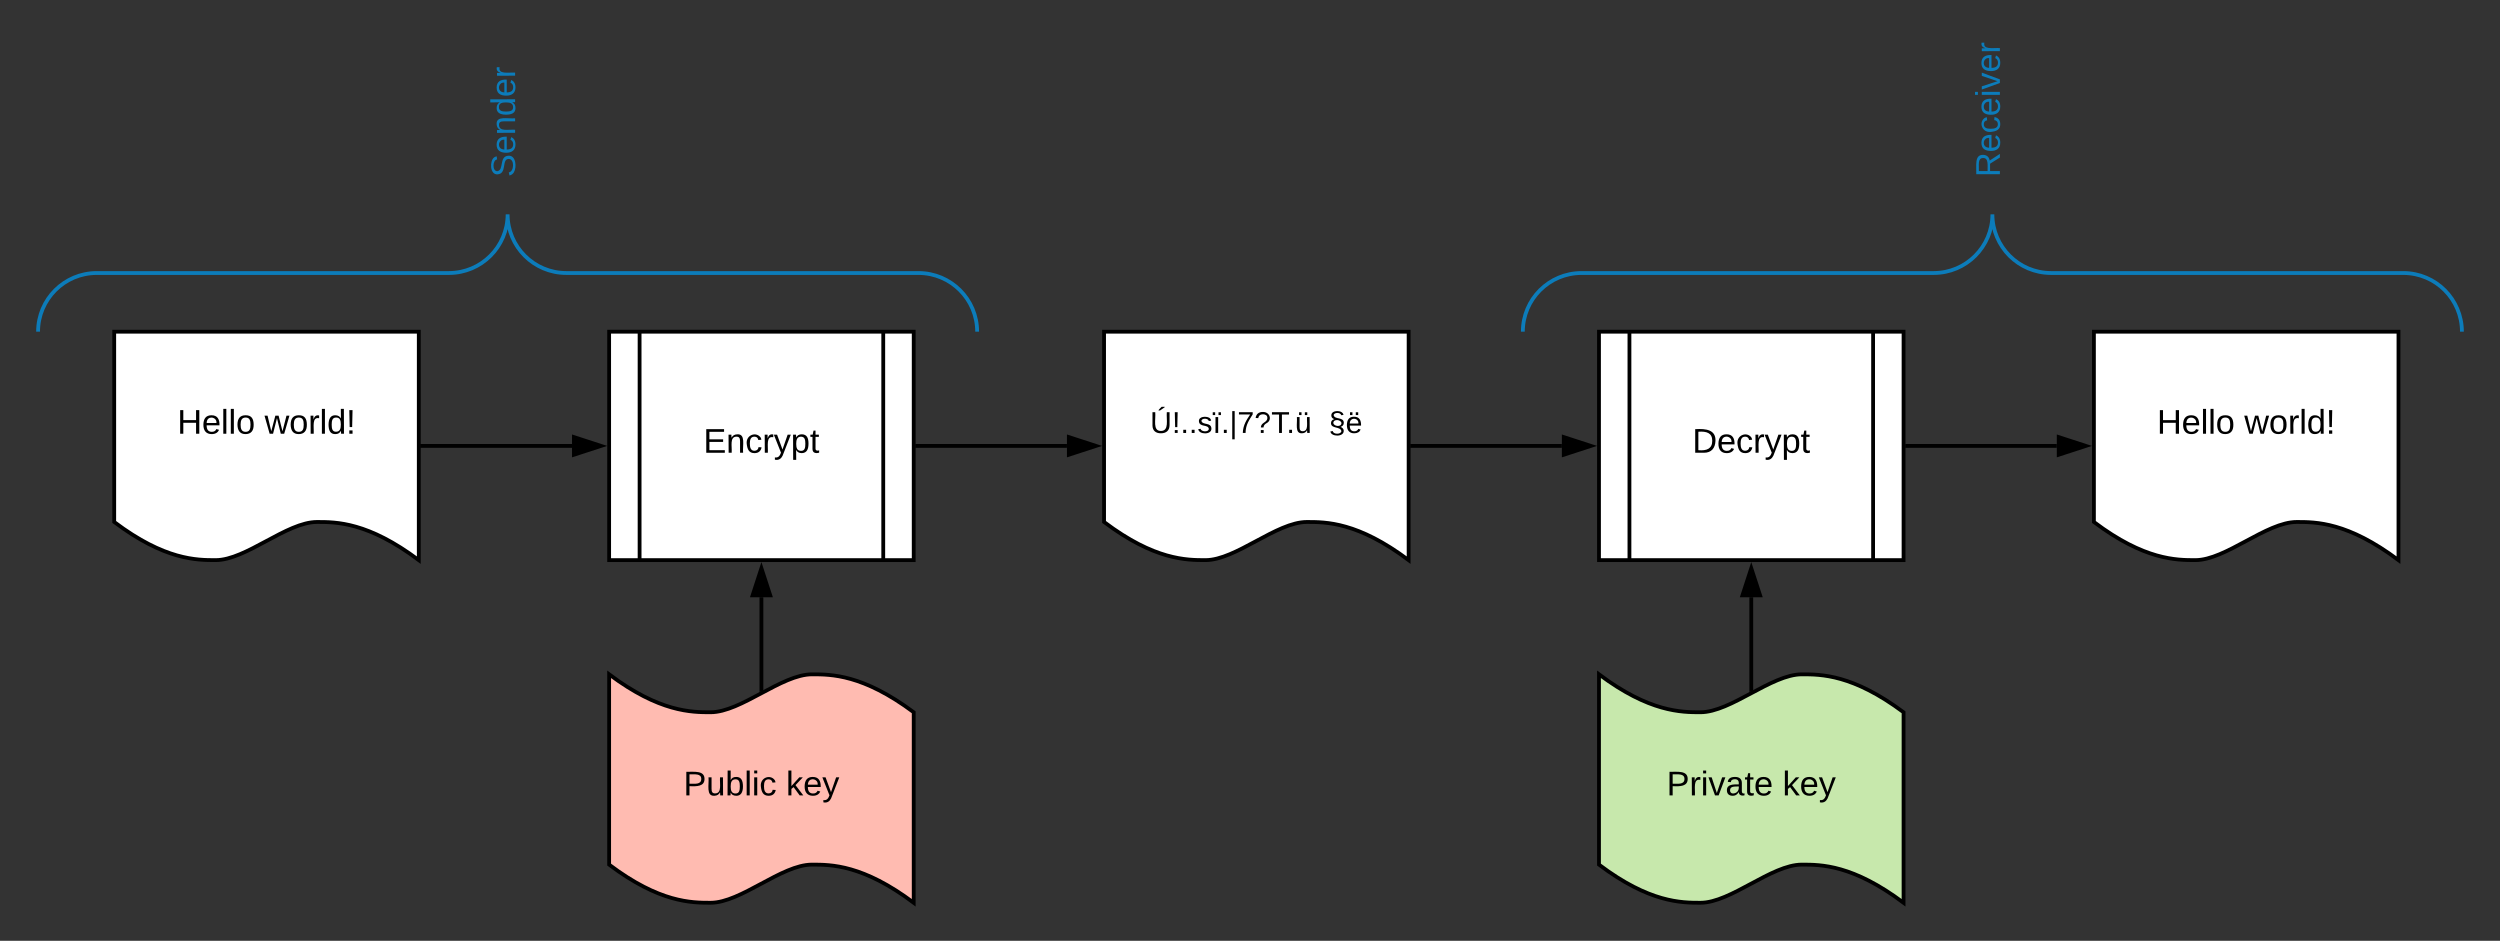 <svg xmlns="http://www.w3.org/2000/svg" xmlns:xlink="http://www.w3.org/1999/xlink" xmlns:lucid="lucid" width="1313.33" height="494.25"><rect width="100%" height="100%" fill="#333333" stroke="none"/><g transform="translate(-60 -45.75)" lucid:page-tab-id="0_0"><path d="M120 220h160v120c-26.72-20.04-43.36-20.04-53.44-20.04-16 0-37.28 20.04-53.28 20.04-9.92 0-26.72 0-53.28-20.04z" stroke="#000" stroke-width="2" fill="#fff"/><use xlink:href="#a" transform="matrix(1,0,0,1,125,225) translate(28.15 48.6)"/><use xlink:href="#b" transform="matrix(1,0,0,1,125,225) translate(74 48.6)"/><path d="M380 220h160v120H380z" stroke="#000" stroke-width="2" fill="#fff"/><path d="M396 220v120m128-120v120" stroke="#000" stroke-width="2" fill="none"/><use xlink:href="#c" transform="matrix(1,0,0,1,405,225) translate(24.525 58.6)"/><path d="M281 280h79.5" stroke="#000" stroke-width="2" fill="none"/><path d="M281 281h-1v-2h1z"/><path d="M375.76 280l-14.26 4.64v-9.28z" stroke="#000" stroke-width="2"/><path d="M640 220h160v120c-26.72-20.04-43.36-20.04-53.44-20.04-16 0-37.28 20.04-53.28 20.04-9.92 0-26.72 0-53.28-20.04z" stroke="#000" stroke-width="2" fill="#fff"/><use xlink:href="#d" transform="matrix(1,0,0,1,645,225) translate(19.2 48.2)"/><path d="M900 220h160v120H900z" stroke="#000" stroke-width="2" fill="#fff"/><path d="M916 220v120m128-120v120" stroke="#000" stroke-width="2" fill="none"/><use xlink:href="#e" transform="matrix(1,0,0,1,925,225) translate(24.05 58.6)"/><path d="M801 280h79.5" stroke="#000" stroke-width="2" fill="none"/><path d="M801 281h-1v-2h1z"/><path d="M895.76 280l-14.26 4.64v-9.28z" stroke="#000" stroke-width="2"/><path d="M1160 220h160v120c-26.72-20.04-43.36-20.04-53.44-20.04-16 0-37.28 20.04-53.28 20.04-9.92 0-26.72 0-53.28-20.04z" stroke="#000" stroke-width="2" fill="#fff"/><use xlink:href="#a" transform="matrix(1,0,0,1,1165,225) translate(28.15 48.6)"/><use xlink:href="#b" transform="matrix(1,0,0,1,1165,225) translate(74 48.6)"/><path d="M1061 280h79.5" stroke="#000" stroke-width="2" fill="none"/><path d="M1061 281h-1v-2h1z"/><path d="M1155.76 280l-14.26 4.64v-9.28z" stroke="#000" stroke-width="2"/><path d="M541 280h79.5" stroke="#000" stroke-width="2" fill="none"/><path d="M541 281h-1v-2h1z"/><path d="M635.76 280l-14.26 4.64v-9.28z" stroke="#000" stroke-width="2"/><path d="M380 400c26.56 19.92 43.36 19.92 53.28 19.92 16 0 37.28-19.92 53.28-19.92 10.08 0 26.72 0 53.44 19.92V520c-26.72-20.04-43.36-20.04-53.44-20.04-16 0-37.28 20.04-53.28 20.04-9.92 0-26.72 0-53.28-20.04z" stroke="#000" stroke-width="2" fill="#ffbbb1"/><use xlink:href="#f" transform="matrix(1,0,0,1,385,405) translate(34.05 58.6)"/><use xlink:href="#g" transform="matrix(1,0,0,1,385,405) translate(87.95 58.6)"/><path d="M460 408.97V359.5" stroke="#000" stroke-width="2" fill="none"/><path d="M461 409.6l-2 1v-1.63h2z"/><path d="M460 344.24l4.64 14.26h-9.28z" stroke="#000" stroke-width="2"/><path d="M900 400c26.56 19.92 43.36 19.92 53.28 19.92 16 0 37.28-19.92 53.28-19.92 10.08 0 26.72 0 53.44 19.92V520c-26.72-20.04-43.36-20.04-53.44-20.04-16 0-37.28 20.04-53.28 20.04-9.92 0-26.72 0-53.28-20.04z" stroke="#000" stroke-width="2" fill="#c7e8ac"/><use xlink:href="#h" transform="matrix(1,0,0,1,905,405) translate(30.55 58.6)"/><use xlink:href="#g" transform="matrix(1,0,0,1,905,405) translate(91.45 58.6)"/><path d="M980 408.97V359.5" stroke="#000" stroke-width="2" fill="none"/><path d="M981 409.6l-2 1v-1.63h2z"/><path d="M980 344.24l4.64 14.26h-9.28z" stroke="#000" stroke-width="2"/><g fill="none"><path d="M80 220v-80h493.33v80z"/><path d="M573.33 220c0-17.03-13.8-30.83-30.83-30.83h-185c-17.03 0-30.83-13.8-30.83-30.84 0 17.03-13.8 30.84-30.84 30.84h-185C93.8 189.17 80 202.97 80 220" stroke="#0c7cba" stroke-width="2"/></g><g><use xlink:href="#i" transform="matrix(6.123233995736766e-17,-1,1,6.123233995736766e-17,85,138.75) translate(0 245.6)"/></g><g fill="none"><path d="M860 220v-80h493.33v80z"/><path d="M1353.33 220c0-17.03-13.8-30.83-30.83-30.83h-185c-17.03 0-30.83-13.8-30.83-30.84 0 17.03-13.8 30.84-30.84 30.84h-185c-17.03 0-30.83 13.8-30.83 30.83" stroke="#0c7cba" stroke-width="2"/></g><g><use xlink:href="#j" transform="matrix(6.123233995736766e-17,-1,1,6.123233995736766e-17,865,138.75) translate(0 245.6)"/></g><defs><path d="M197 0v-115H63V0H30v-248h33v105h134v-105h34V0h-34" id="k"/><path d="M100-194c63 0 86 42 84 106H49c0 40 14 67 53 68 26 1 43-12 49-29l28 8c-11 28-37 45-77 45C44 4 14-33 15-96c1-61 26-98 85-98zm52 81c6-60-76-77-97-28-3 7-6 17-6 28h103" id="l"/><path d="M24 0v-261h32V0H24" id="m"/><path d="M100-194c62-1 85 37 85 99 1 63-27 99-86 99S16-35 15-95c0-66 28-99 85-99zM99-20c44 1 53-31 53-75 0-43-8-75-51-75s-53 32-53 75 10 74 51 75" id="n"/><g id="a"><use transform="matrix(0.05,0,0,0.05,0,0)" xlink:href="#k"/><use transform="matrix(0.05,0,0,0.05,12.95,0)" xlink:href="#l"/><use transform="matrix(0.05,0,0,0.05,22.95,0)" xlink:href="#m"/><use transform="matrix(0.05,0,0,0.05,26.9,0)" xlink:href="#m"/><use transform="matrix(0.05,0,0,0.05,30.85,0)" xlink:href="#n"/></g><path d="M206 0h-36l-40-164L89 0H53L-1-190h32L70-26l43-164h34l41 164 42-164h31" id="o"/><path d="M114-163C36-179 61-72 57 0H25l-1-190h30c1 12-1 29 2 39 6-27 23-49 58-41v29" id="p"/><path d="M85-194c31 0 48 13 60 33l-1-100h32l1 261h-30c-2-10 0-23-3-31C134-8 116 4 85 4 32 4 16-35 15-94c0-66 23-100 70-100zm9 24c-40 0-46 34-46 75 0 40 6 74 45 74 42 0 51-32 51-76 0-42-9-74-50-73" id="q"/><path d="M63-70H37l-4-178h34zM33 0v-35h34V0H33" id="r"/><g id="b"><use transform="matrix(0.05,0,0,0.05,0,0)" xlink:href="#o"/><use transform="matrix(0.05,0,0,0.05,12.95,0)" xlink:href="#n"/><use transform="matrix(0.05,0,0,0.05,22.95,0)" xlink:href="#p"/><use transform="matrix(0.05,0,0,0.05,28.9,0)" xlink:href="#m"/><use transform="matrix(0.05,0,0,0.05,32.85,0)" xlink:href="#q"/><use transform="matrix(0.05,0,0,0.05,42.85,0)" xlink:href="#r"/></g><path d="M30 0v-248h187v28H63v79h144v27H63v87h162V0H30" id="s"/><path d="M117-194c89-4 53 116 60 194h-32v-121c0-31-8-49-39-48C34-167 62-67 57 0H25l-1-190h30c1 10-1 24 2 32 11-22 29-35 61-36" id="t"/><path d="M96-169c-40 0-48 33-48 73s9 75 48 75c24 0 41-14 43-38l32 2c-6 37-31 61-74 61-59 0-76-41-82-99-10-93 101-131 147-64 4 7 5 14 7 22l-32 3c-4-21-16-35-41-35" id="u"/><path d="M179-190L93 31C79 59 56 82 12 73V49c39 6 53-20 64-50L1-190h34L92-34l54-156h33" id="v"/><path d="M115-194c55 1 70 41 70 98S169 2 115 4C84 4 66-9 55-30l1 105H24l-1-265h31l2 30c10-21 28-34 59-34zm-8 174c40 0 45-34 45-75s-6-73-45-74c-42 0-51 32-51 76 0 43 10 73 51 73" id="w"/><path d="M59-47c-2 24 18 29 38 22v24C64 9 27 4 27-40v-127H5v-23h24l9-43h21v43h35v23H59v120" id="x"/><g id="c"><use transform="matrix(0.05,0,0,0.05,0,0)" xlink:href="#s"/><use transform="matrix(0.05,0,0,0.05,12,0)" xlink:href="#t"/><use transform="matrix(0.05,0,0,0.05,22,0)" xlink:href="#u"/><use transform="matrix(0.05,0,0,0.05,31,0)" xlink:href="#p"/><use transform="matrix(0.05,0,0,0.05,36.95,0)" xlink:href="#v"/><use transform="matrix(0.05,0,0,0.05,45.95,0)" xlink:href="#w"/><use transform="matrix(0.05,0,0,0.05,55.95,0)" xlink:href="#x"/></g><path d="M99-269c9-18 26-28 38-43h37v5l-55 38H99zM232-93c-1 65-40 97-104 97C67 4 28-28 28-90v-158h33c8 89-33 224 67 224 102 0 64-133 71-224h33v155" id="y"/><path d="M33 0v-38h34V0H33" id="z"/><path d="M135-143c-3-34-86-38-87 0 15 53 115 12 119 90S17 21 10-45l28-5c4 36 97 45 98 0-10-56-113-15-118-90-4-57 82-63 122-42 12 7 21 19 24 35" id="A"/><path d="M34 0v-190h32V0H34zm36-214v-33h29v33H70zm-69 0v-33h29v33H1" id="B"/><path d="M32 76v-337h29V76H32" id="C"/><path d="M64 0c3-98 48-159 88-221H18v-27h164v26C143-157 98-101 97 0H64" id="D"/><path d="M103-251c84 0 111 97 45 133-19 10-37 24-39 52H78c0-63 77-55 77-114 0-30-21-42-52-43-32 0-53 17-56 46l-32-2c7-45 34-72 88-72zM77 0v-35h34V0H77" id="E"/><path d="M127-220V0H93v-220H8v-28h204v28h-85" id="F"/><path d="M85 4C-4 8 31-112 24-190h32v120c0 31 7 50 39 49 72-2 45-101 50-169h31l1 190h-30c-1-10 1-25-2-33-11 22-28 36-60 37zm34-218v-33h29v33h-29zm-69 0v-33h29v33H50" id="G"/><path d="M31-209c-2-70 138-68 145-6l-28 3c-3-36-88-36-89 0 12 56 121 17 121 91 0 27-17 41-38 48 19 10 37 21 37 48 2 76-153 72-159 7l29-5c2 42 101 43 102 0-13-58-124-24-124-95 0-26 18-41 40-47-20-7-36-18-36-44zm24 89c4 42 95 53 97 3-4-43-95-54-97-3" id="H"/><path d="M100-194c63 0 86 42 84 106H49c0 40 14 67 53 68 26 1 43-12 49-29l28 8c-11 28-37 45-77 45C44 4 14-33 15-96c1-61 26-98 85-98zm52 81c6-60-76-77-97-28-3 7-6 17-6 28h103zm-31-101v-33h29v33h-29zm-69 0v-33h29v33H52" id="I"/><g id="d"><use transform="matrix(0.044,0,0,0.044,0,0)" xlink:href="#y"/><use transform="matrix(0.044,0,0,0.044,11.511,0)" xlink:href="#r"/><use transform="matrix(0.044,0,0,0.044,15.956,0)" xlink:href="#z"/><use transform="matrix(0.044,0,0,0.044,20.4,0)" xlink:href="#z"/><use transform="matrix(0.044,0,0,0.044,24.844,0)" xlink:href="#A"/><use transform="matrix(0.044,0,0,0.044,32.844,0)" xlink:href="#B"/><use transform="matrix(0.044,0,0,0.044,37.289,0)" xlink:href="#z"/><use transform="matrix(0.044,0,0,0.044,41.733,0)" xlink:href="#C"/><use transform="matrix(0.044,0,0,0.044,45.867,0)" xlink:href="#D"/><use transform="matrix(0.044,0,0,0.044,54.756,0)" xlink:href="#E"/><use transform="matrix(0.044,0,0,0.044,63.644,0)" xlink:href="#F"/><use transform="matrix(0.044,0,0,0.044,71.6,0)" xlink:href="#z"/><use transform="matrix(0.044,0,0,0.044,76.044,0)" xlink:href="#G"/><use transform="matrix(0.044,0,0,0.044,93.822,0)" xlink:href="#H"/><use transform="matrix(0.044,0,0,0.044,102.711,0)" xlink:href="#I"/></g><path d="M30-248c118-7 216 8 213 122C240-48 200 0 122 0H30v-248zM63-27c89 8 146-16 146-99s-60-101-146-95v194" id="J"/><g id="e"><use transform="matrix(0.05,0,0,0.05,0,0)" xlink:href="#J"/><use transform="matrix(0.05,0,0,0.05,12.95,0)" xlink:href="#l"/><use transform="matrix(0.05,0,0,0.05,22.95,0)" xlink:href="#u"/><use transform="matrix(0.05,0,0,0.05,31.95,0)" xlink:href="#p"/><use transform="matrix(0.05,0,0,0.05,37.9,0)" xlink:href="#v"/><use transform="matrix(0.05,0,0,0.05,46.9,0)" xlink:href="#w"/><use transform="matrix(0.05,0,0,0.05,56.9,0)" xlink:href="#x"/></g><path d="M30-248c87 1 191-15 191 75 0 78-77 80-158 76V0H30v-248zm33 125c57 0 124 11 124-50 0-59-68-47-124-48v98" id="K"/><path d="M84 4C-5 8 30-112 23-190h32v120c0 31 7 50 39 49 72-2 45-101 50-169h31l1 190h-30c-1-10 1-25-2-33-11 22-28 36-60 37" id="L"/><path d="M115-194c53 0 69 39 70 98 0 66-23 100-70 100C84 3 66-7 56-30L54 0H23l1-261h32v101c10-23 28-34 59-34zm-8 174c40 0 45-34 45-75 0-40-5-75-45-74-42 0-51 32-51 76 0 43 10 73 51 73" id="M"/><path d="M24-231v-30h32v30H24zM24 0v-190h32V0H24" id="N"/><g id="f"><use transform="matrix(0.05,0,0,0.05,0,0)" xlink:href="#K"/><use transform="matrix(0.05,0,0,0.05,12,0)" xlink:href="#L"/><use transform="matrix(0.05,0,0,0.05,22,0)" xlink:href="#M"/><use transform="matrix(0.05,0,0,0.05,32,0)" xlink:href="#m"/><use transform="matrix(0.05,0,0,0.05,35.95,0)" xlink:href="#N"/><use transform="matrix(0.05,0,0,0.05,39.9,0)" xlink:href="#u"/></g><path d="M143 0L79-87 56-68V0H24v-261h32v163l83-92h37l-77 82L181 0h-38" id="O"/><g id="g"><use transform="matrix(0.05,0,0,0.05,0,0)" xlink:href="#O"/><use transform="matrix(0.05,0,0,0.05,9,0)" xlink:href="#l"/><use transform="matrix(0.05,0,0,0.05,19,0)" xlink:href="#v"/></g><path d="M108 0H70L1-190h34L89-25l56-165h34" id="P"/><path d="M141-36C126-15 110 5 73 4 37 3 15-17 15-53c-1-64 63-63 125-63 3-35-9-54-41-54-24 1-41 7-42 31l-33-3c5-37 33-52 76-52 45 0 72 20 72 64v82c-1 20 7 32 28 27v20c-31 9-61-2-59-35zM48-53c0 20 12 33 32 33 41-3 63-29 60-74-43 2-92-5-92 41" id="Q"/><g id="h"><use transform="matrix(0.05,0,0,0.05,0,0)" xlink:href="#K"/><use transform="matrix(0.05,0,0,0.05,12,0)" xlink:href="#p"/><use transform="matrix(0.05,0,0,0.05,17.95,0)" xlink:href="#N"/><use transform="matrix(0.05,0,0,0.05,21.9,0)" xlink:href="#P"/><use transform="matrix(0.05,0,0,0.05,30.9,0)" xlink:href="#Q"/><use transform="matrix(0.05,0,0,0.05,40.9,0)" xlink:href="#x"/><use transform="matrix(0.05,0,0,0.05,45.9,0)" xlink:href="#l"/></g><path fill="#0c7cba" d="M185-189c-5-48-123-54-124 2 14 75 158 14 163 119 3 78-121 87-175 55-17-10-28-26-33-46l33-7c5 56 141 63 141-1 0-78-155-14-162-118-5-82 145-84 179-34 5 7 8 16 11 25" id="R"/><path fill="#0c7cba" d="M100-194c63 0 86 42 84 106H49c0 40 14 67 53 68 26 1 43-12 49-29l28 8c-11 28-37 45-77 45C44 4 14-33 15-96c1-61 26-98 85-98zm52 81c6-60-76-77-97-28-3 7-6 17-6 28h103" id="S"/><path fill="#0c7cba" d="M117-194c89-4 53 116 60 194h-32v-121c0-31-8-49-39-48C34-167 62-67 57 0H25l-1-190h30c1 10-1 24 2 32 11-22 29-35 61-36" id="T"/><path fill="#0c7cba" d="M85-194c31 0 48 13 60 33l-1-100h32l1 261h-30c-2-10 0-23-3-31C134-8 116 4 85 4 32 4 16-35 15-94c0-66 23-100 70-100zm9 24c-40 0-46 34-46 75 0 40 6 74 45 74 42 0 51-32 51-76 0-42-9-74-50-73" id="U"/><path fill="#0c7cba" d="M114-163C36-179 61-72 57 0H25l-1-190h30c1 12-1 29 2 39 6-27 23-49 58-41v29" id="V"/><g id="i"><use transform="matrix(0.05,0,0,0.05,0,0)" xlink:href="#R"/><use transform="matrix(0.05,0,0,0.05,12,0)" xlink:href="#S"/><use transform="matrix(0.05,0,0,0.05,22,0)" xlink:href="#T"/><use transform="matrix(0.05,0,0,0.05,32,0)" xlink:href="#U"/><use transform="matrix(0.05,0,0,0.05,42,0)" xlink:href="#S"/><use transform="matrix(0.05,0,0,0.05,52,0)" xlink:href="#V"/></g><path fill="#0c7cba" d="M233-177c-1 41-23 64-60 70L243 0h-38l-65-103H63V0H30v-248c88 3 205-21 203 71zM63-129c60-2 137 13 137-47 0-61-80-42-137-45v92" id="W"/><path fill="#0c7cba" d="M96-169c-40 0-48 33-48 73s9 75 48 75c24 0 41-14 43-38l32 2c-6 37-31 61-74 61-59 0-76-41-82-99-10-93 101-131 147-64 4 7 5 14 7 22l-32 3c-4-21-16-35-41-35" id="X"/><path fill="#0c7cba" d="M24-231v-30h32v30H24zM24 0v-190h32V0H24" id="Y"/><path fill="#0c7cba" d="M108 0H70L1-190h34L89-25l56-165h34" id="Z"/><g id="j"><use transform="matrix(0.05,0,0,0.05,0,0)" xlink:href="#W"/><use transform="matrix(0.05,0,0,0.05,12.95,0)" xlink:href="#S"/><use transform="matrix(0.05,0,0,0.05,22.95,0)" xlink:href="#X"/><use transform="matrix(0.05,0,0,0.05,31.95,0)" xlink:href="#S"/><use transform="matrix(0.05,0,0,0.05,41.95,0)" xlink:href="#Y"/><use transform="matrix(0.05,0,0,0.05,45.9,0)" xlink:href="#Z"/><use transform="matrix(0.05,0,0,0.05,54.9,0)" xlink:href="#S"/><use transform="matrix(0.05,0,0,0.05,64.9,0)" xlink:href="#V"/></g></defs></g></svg>